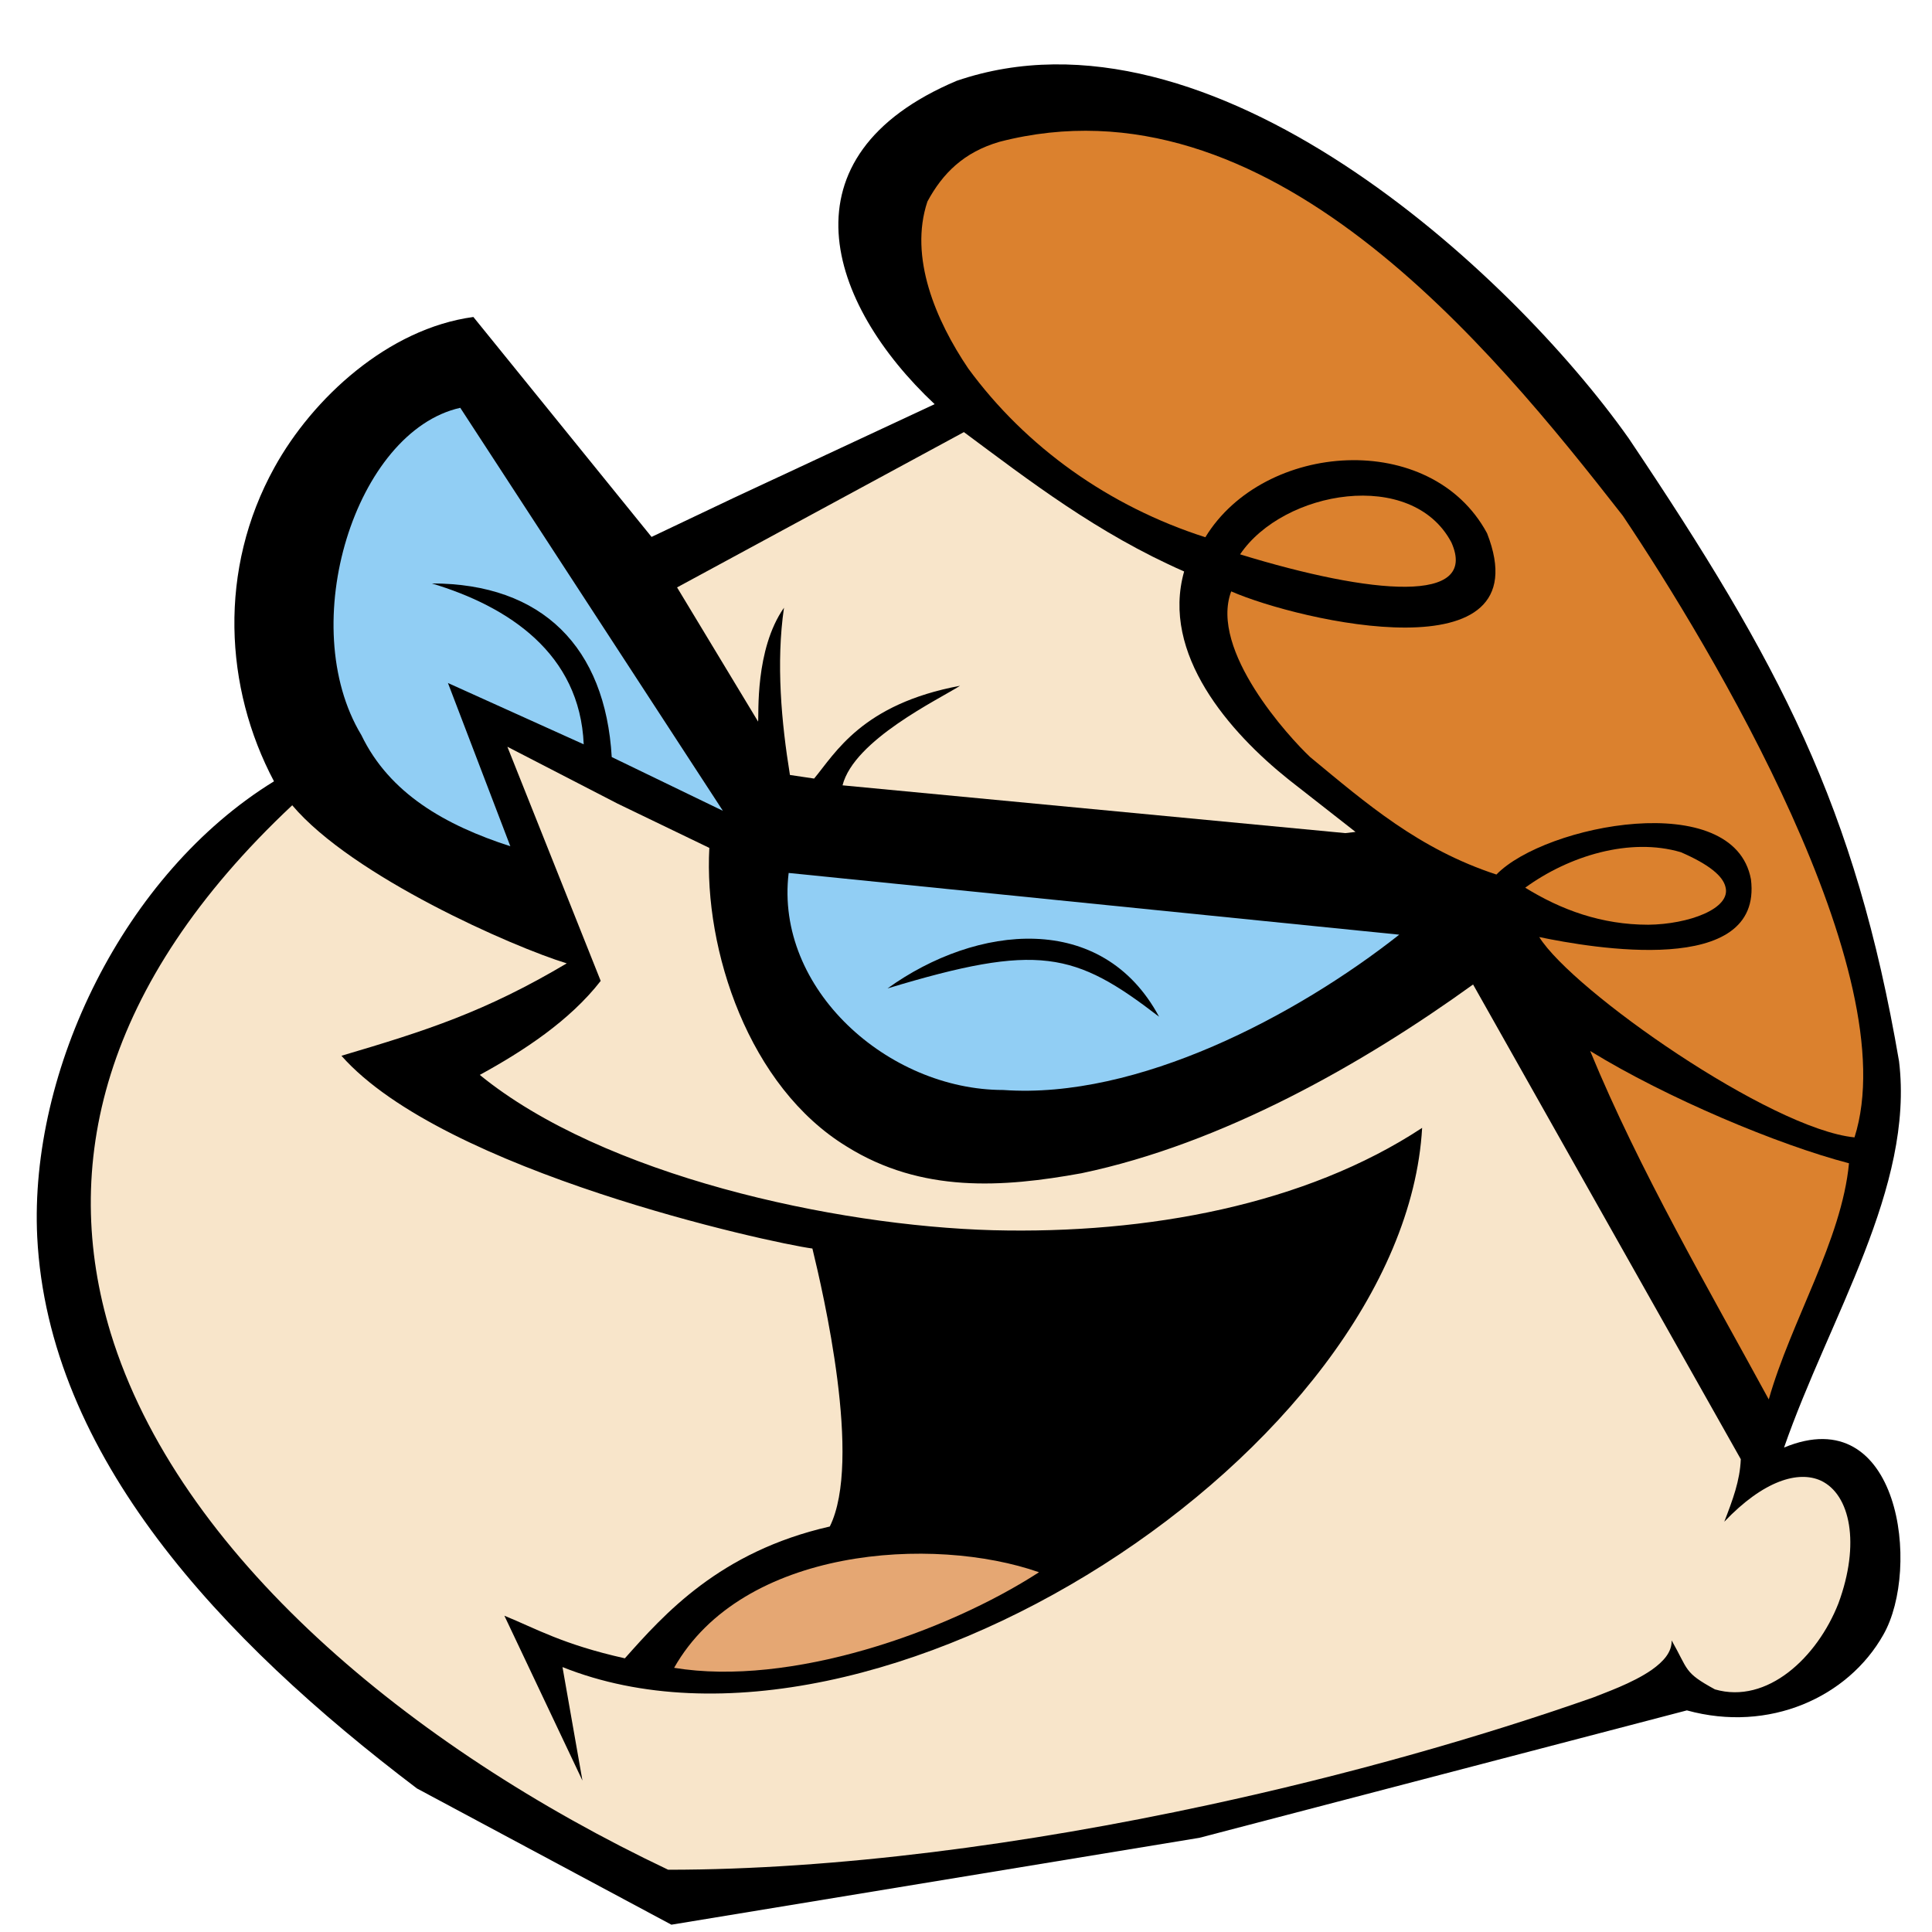 <?xml version="1.0" encoding="UTF-8" standalone="no"?>
<!-- Generator: Adobe Illustrator 26.0.1, SVG Export Plug-In . SVG Version: 6.00 Build 0)  -->

<svg
   version="1.1"
   id="Layer_1"
   x="0px"
   y="0px"
   viewBox="0 0 316 316"
   xml:space="preserve"
   sodipodi:docname="dexter-icon.svg"
   inkscape:version="1.3 (0e150ed, 2023-07-21)"
   width="316"
   height="316"
   xmlns:inkscape="http://www.inkscape.org/namespaces/inkscape"
   xmlns:sodipodi="http://sodipodi.sourceforge.net/DTD/sodipodi-0.dtd"
   xmlns="http://www.w3.org/2000/svg"
   xmlns:svg="http://www.w3.org/2000/svg"><defs
   id="defs108">&#10;	&#10;	&#10;	&#10;	&#10;	&#10;	&#10;	&#10;	&#10;	&#10;	&#10;	&#10;	&#10;	&#10;	&#10;	&#10;	&#10;	&#10;</defs><sodipodi:namedview
   id="namedview108"
   pagecolor="#ffffff"
   bordercolor="#000000"
   borderopacity="0.25"
   inkscape:showpageshadow="2"
   inkscape:pageopacity="0.0"
   inkscape:pagecheckerboard="0"
   inkscape:deskcolor="#d1d1d1"
   inkscape:zoom="1.7684262"
   inkscape:cx="199.89525"
   inkscape:cy="228.16898"
   inkscape:window-width="1392"
   inkscape:window-height="1212"
   inkscape:window-x="0"
   inkscape:window-y="25"
   inkscape:window-maximized="0"
   inkscape:current-layer="Layer_1" />&#10;&#10;&#10;<path
   style="clip-rule:evenodd;fill-rule:evenodd;stroke-width:1.171"
   d="M 109.813,314.805 68.199,292.523 C 36.135,268.226 7.893,238.132 6.088,202.311 4.768,175.084 20.244,142.907 44.813,127.794 36.693,112.487 35.651,93.142 44.881,76.466 51.128,65.133 63.481,53.735 77.426,51.846 L 106.569,87.818 119.906,81.481 152.87,66.106 c -17.557,-16.479 -25.54,-40.578 3.607,-52.89 41.498,-14.2 90.637,31.202 109.926,58.494 24.707,36.802 37.058,60.186 44.207,101.871 2.5,20.645 -11.38,41.819 -18.809,63.181 18.95,-7.88 22.417,19.804 16.243,30.614 -5.764,10.226 -18.668,16.088 -32.135,12.376 l -79.735,20.842 z"
   id="path92"
   sodipodi:nodetypes="ccccccccccccccccc" /><path
   style="clip-rule:evenodd;fill:#f8e5ca;fill-rule:evenodd;stroke-width:1.171"
   d="M 109.286,305.816 C 66.884,285.69 29.132,254.098 18.096,218.016 9.838,190.853 16.5,161.085 47.796,131.711 c 9.853,11.659 36.156,23.189 44.902,25.859 -13.395,7.947 -22.971,11.007 -36.851,15.113 16.725,18.955 70.16,30.611 77.031,31.528 1.734,7.166 8.189,34.717 2.844,45.466 -18.042,4.103 -27.135,14.394 -33.518,21.56 -10.2,-2.279 -14.575,-4.887 -19.707,-6.969 l 12.769,26.966 -3.264,-18.565 c 51.354,20.514 137.615,-35.698 140.604,-88.195 -19.092,12.573 -44.905,17.393 -70.231,16.74 -25.887,-0.717 -63.707,-8.923 -83.902,-25.401 7.15,-3.909 14.713,-8.86 19.778,-15.375 l -15.265,-38.3 18.042,9.313 14.991,7.231 c -0.904,16.74 6.452,39.081 22.485,48.852 12.213,7.621 25.471,6.708 38.378,4.364 23.04,-4.82 46.009,-17.848 64.055,-30.875 l 43.787,77.642 c -0.134,3.518 -1.318,6.647 -2.699,10.23 6.448,-6.776 12.144,-8.405 15.82,-6.711 4.791,2.279 6.455,10.291 2.848,20.065 -3.473,8.858 -11.662,16.544 -20.199,14.067 -5.132,-2.801 -4.299,-3.128 -7.082,-8.012 0.072,1.888 -1.318,3.45 -3.257,4.82 -3.191,2.217 -7.773,3.777 -9.513,4.496 -18.872,6.635 -40.557,12.758 -62.945,17.591 -29.891,6.453 -61.035,10.605 -88.413,10.605 z"
   id="path97"
   sodipodi:nodetypes="cccccccccccccccccccccccccccccsc" /><path
   style="clip-rule:evenodd;fill:#e5a773;fill-rule:evenodd;stroke-width:1.171"
   d="m 110.259,272.791 c 11.173,-19.735 42.402,-21.692 59.684,-15.633 -15.201,9.836 -40.737,18.757 -59.684,15.633 z"
   id="path98" /><path
   style="clip-rule:evenodd;fill-rule:evenodd;stroke-width:1.171"
   d="m 173.893,254.747 c -2.36,-3.709 -8.12,-5.406 -12.767,-7.36 -6.455,-1.301 -13.186,0.39 -19.847,0.849 0.416,-13.874 0,-28.464 -3.26,-42.926 29.426,2.799 59.126,-1.172 88.896,-13.483 -7.49,24.881 -24.006,42.338 -42.123,55.95 z"
   id="path99" /><path
   style="clip-rule:evenodd;fill:#db812e;fill-rule:evenodd;stroke-width:1.171"
   d="m 289.302,228.892 c -9.781,-17.977 -21.165,-37.454 -29.212,-56.993 12.495,7.686 30.811,15.372 42.333,18.367 -1.183,12.569 -9.506,25.859 -13.121,38.626 z m -37.541,-75.626 c 8.464,1.76 36.641,6.711 34.625,-9.445 -2.776,-14.981 -33.652,-8.986 -41.631,-0.781 -12.7,-4.167 -21.241,-11.595 -30.468,-19.216 -3.398,-3.189 -16.518,-17.457 -12.911,-27.096 11.177,4.883 51.079,14.067 41.848,-9.509 C 234.063,70.219 206.725,72.175 197.147,87.873 181.389,82.821 167.786,73.136 158.356,60.254 c -5.275,-7.815 -9.716,-18.173 -6.666,-27.292 2.496,-4.626 5.967,-8.076 11.796,-9.771 43.795,-11.334 80.23,33.351 101.944,61.164 14.51,21.625 46.429,74.908 37.893,101.677 -13.739,-1.369 -46.082,-23.972 -51.563,-32.765 z"
   id="path100" /><path
   style="clip-rule:evenodd;fill:#91cef4;fill-rule:evenodd;stroke-width:1.171"
   d="m 128.995,142.782 99.867,10.094 c -16.866,13.29 -42.821,26.966 -64.753,25.404 -18.875,0 -37.406,-16.546 -35.115,-35.498 z"
   id="path101" /><path
   style="clip-rule:evenodd;fill-rule:evenodd;stroke-width:1.171"
   d="m 145.162,161.669 c 14.575,-10.487 35.114,-12.702 44.417,4.626 -13.811,-10.617 -19.709,-12.114 -44.417,-4.626 z"
   id="path102" /><path
   style="clip-rule:evenodd;fill:#db812e;fill-rule:evenodd;stroke-width:1.171"
   d="m 269.593,151.249 c -7.632,0 -14.228,-2.411 -20.126,-6.059 7.147,-5.21 17.14,-8.27 25.471,-5.798 4.649,2.021 6.865,3.909 7.281,5.669 0.977,3.583 -6.101,6.121 -12.625,6.188 z"
   id="path103" /><path
   style="clip-rule:evenodd;fill:#91cef4;fill-rule:evenodd;stroke-width:1.171"
   d="M 83.471,138.415 C 72.782,134.965 63.692,129.751 59.111,120.242 48.215,102.201 58.141,70.545 75.282,66.7 L 118.237,132.617 100.055,123.824 C 99.013,105.912 88.74,95.428 70.629,95.428 83.189,99.205 94.847,106.891 95.473,121.742 L 73.267,111.713 Z"
   id="path104" /><path
   style="clip-rule:evenodd;fill:#f8e5ca;fill-rule:evenodd;stroke-width:1.171"
   d="m 220.048,136.265 -82.241,-7.815 c 1.875,-7.427 15.755,-14.07 19.222,-16.285 -16.029,2.995 -20.401,11.007 -23.871,15.178 l -3.955,-0.588 c -1.389,-8.531 -2.291,-18.302 -0.973,-27.357 -4.787,6.841 -4.093,17.522 -4.233,18.628 l -13.255,-21.949 46.913,-25.401 c 10.616,7.88 21.791,16.544 36.022,22.796 -3.821,13.483 7.421,26.314 17.134,34.065 l 10.895,8.531 z"
   id="path105" /><path
   style="clip-rule:evenodd;fill:#db812e;fill-rule:evenodd;stroke-width:1.171"
   d="m 202.831,90.671 c 7.081,-10.487 28.112,-14.135 34.56,-1.953 4.516,10.097 -12.903,8.598 -34.56,1.953 z"
   id="path106" />&#10;</svg>
